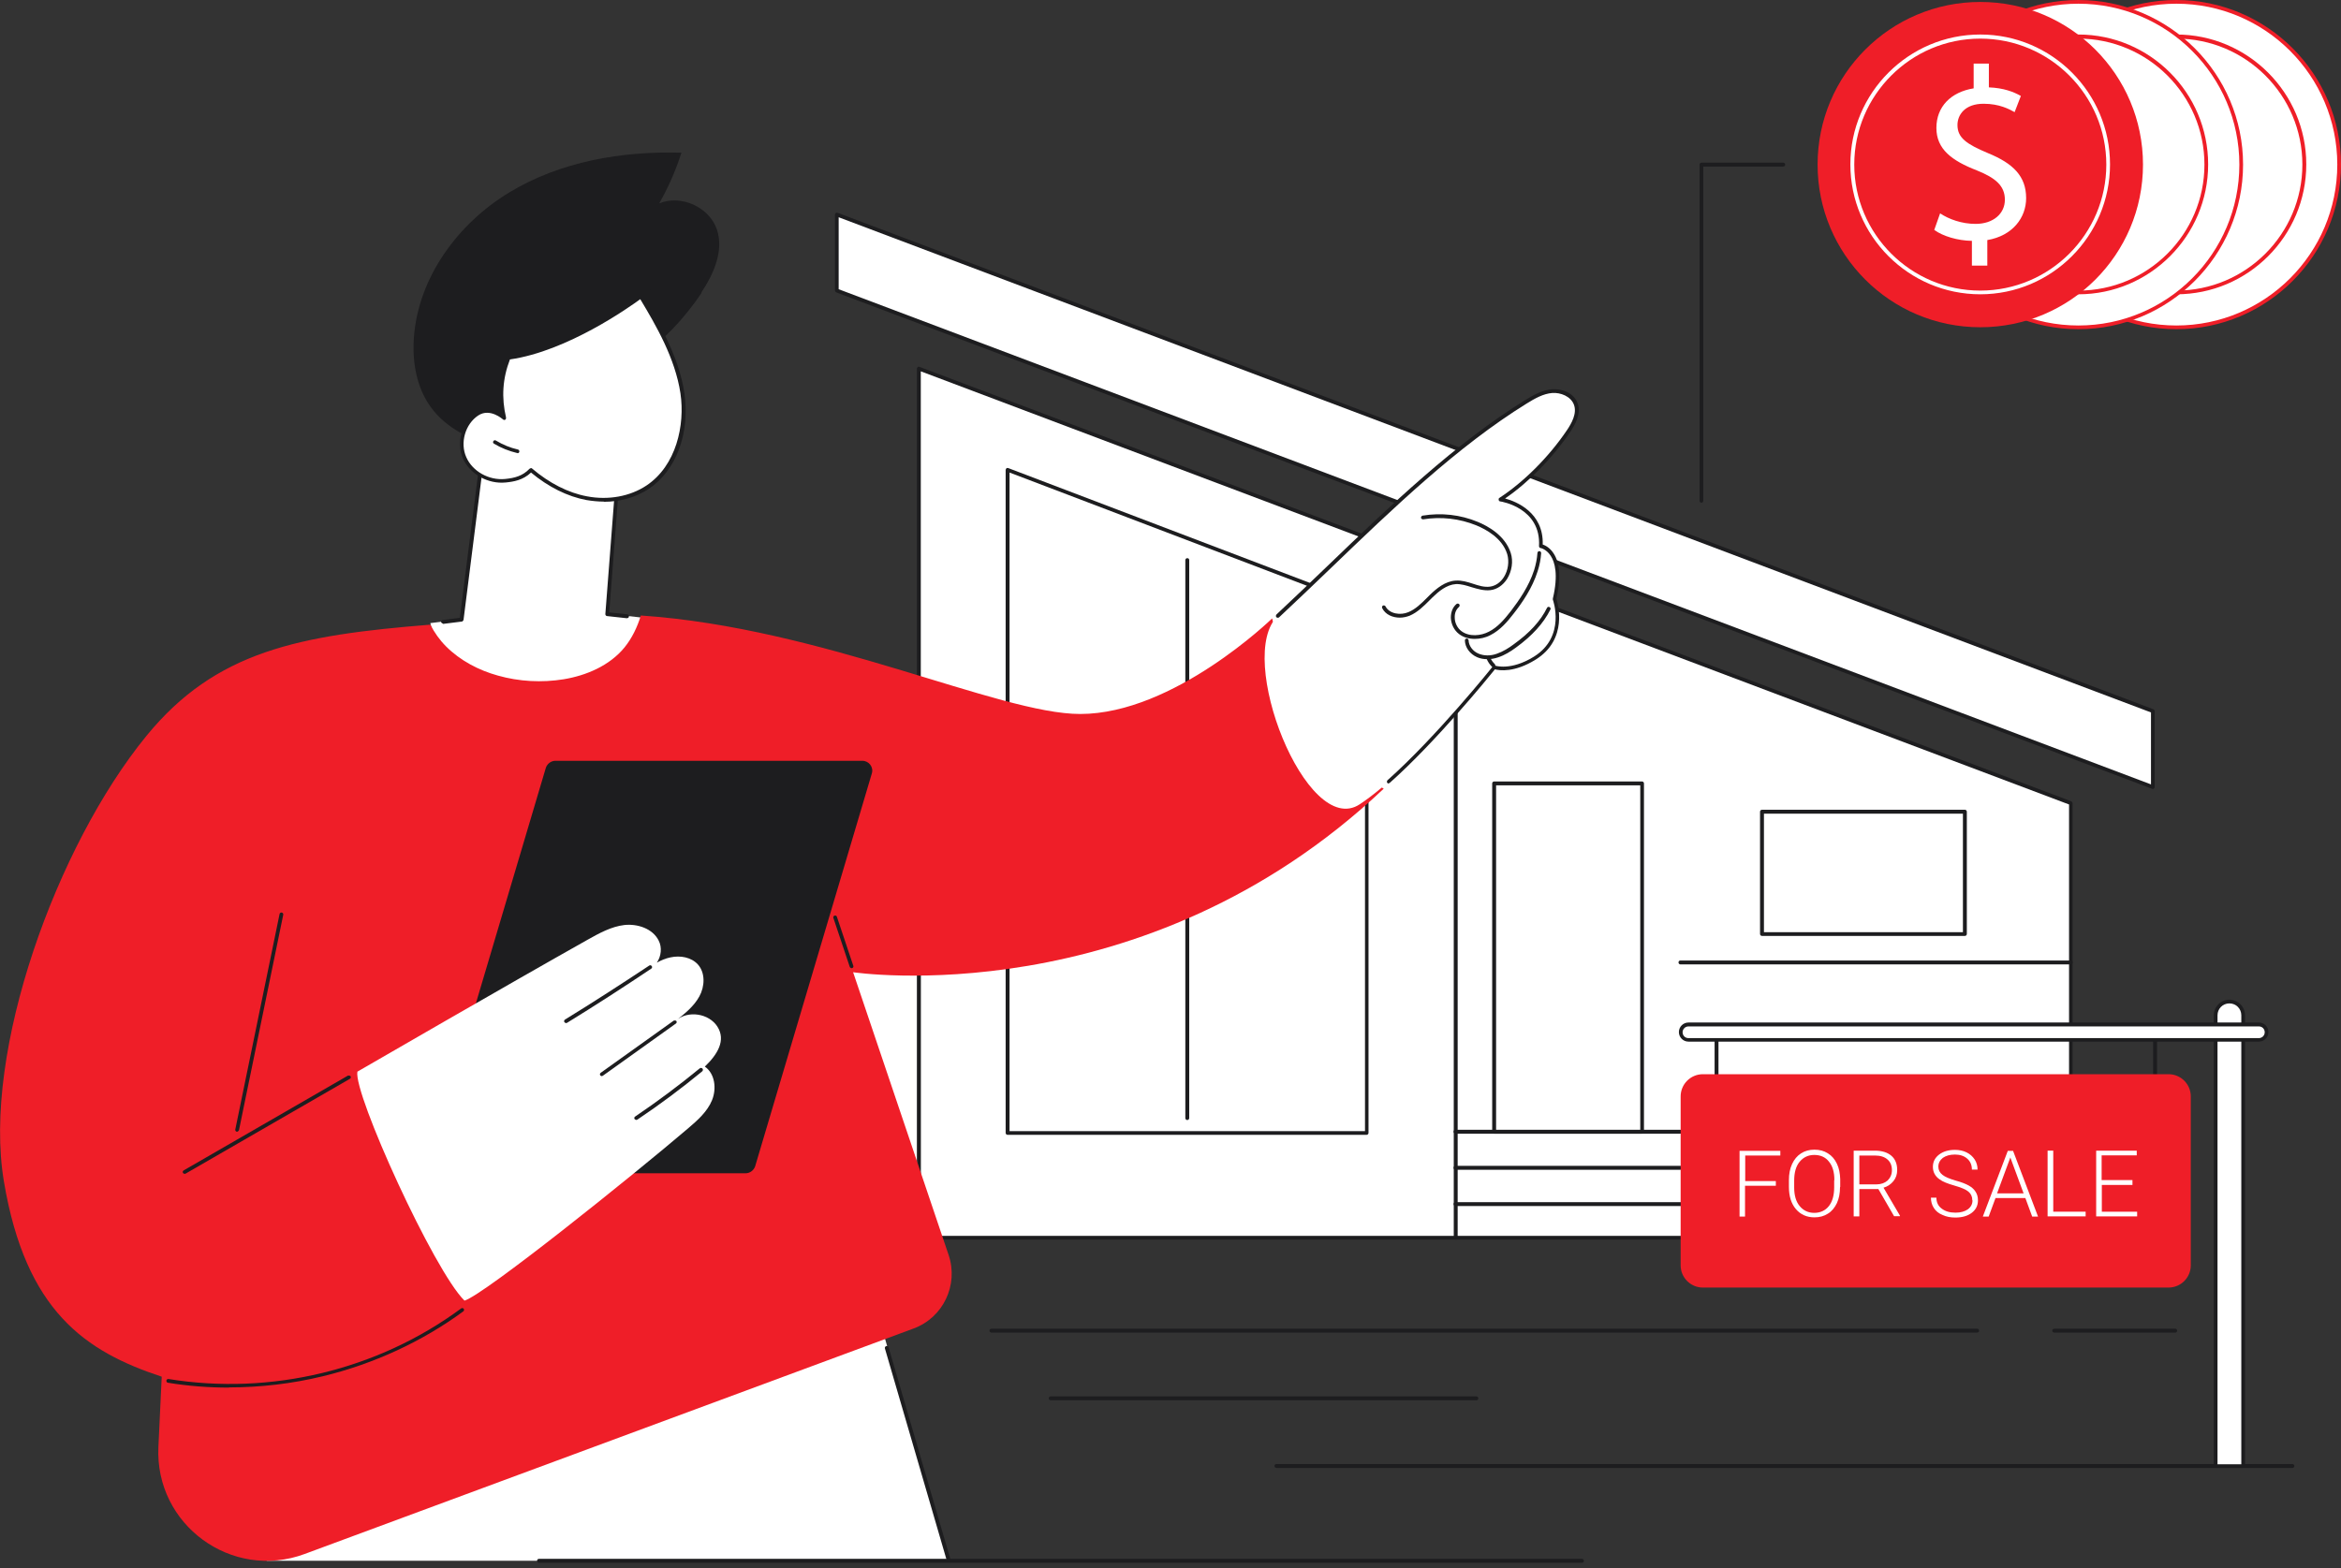 <svg width="300" height="201" viewBox="0 0 300 201" fill="none" xmlns="http://www.w3.org/2000/svg">
<rect x="0" y="0" width="300" height="201" fill="#333333" stroke="none"/>
<g clip-path="url(#clip0_63_2471)">
<path d="M265.375 158.65H117.75V47.25L265.375 102.95V158.65Z" fill="white"/>
<path d="M265.375 158.9H117.75C117.625 158.9 117.5 158.8 117.5 158.65V47.25C117.5 47.25 117.55 47.1 117.6 47.05C117.675 47 117.75 47 117.825 47.025L265.45 102.725C265.45 102.725 265.6 102.85 265.6 102.95V158.65C265.6 158.775 265.5 158.9 265.35 158.9H265.375ZM118 158.425H265.15V103.125L118 47.6V158.425Z" fill="#1D1D1F"/>
<path d="M107.225 37.25L275.9 100.9V91.15L107.225 27.5V37.25Z" fill="white"/>
<path d="M275.9 101.125C275.9 101.125 275.85 101.125 275.825 101.125L107.15 37.475C107.15 37.475 107 37.35 107 37.25V27.5C107 27.5 107.05 27.35 107.1 27.3C107.175 27.25 107.25 27.25 107.325 27.275L275.975 90.925C275.975 90.925 276.125 91.05 276.125 91.15V100.9C276.125 100.9 276.075 101.05 276.025 101.1C275.975 101.125 275.925 101.15 275.9 101.15V101.125ZM107.475 37.075L275.65 100.55V91.325L107.475 27.85V37.075Z" fill="#1D1D1F"/>
<path d="M117.75 158.65H67.425V110.375L117.75 88.1V158.65Z" fill="white"/>
<path d="M117.75 158.9H67.425C67.3 158.9 67.175 158.8 67.175 158.65V110.375C67.175 110.375 67.225 110.2 67.325 110.15L117.65 87.875C117.65 87.875 117.8 87.85 117.875 87.875C117.95 87.925 117.975 88 117.975 88.075V158.65C117.975 158.775 117.875 158.9 117.725 158.9H117.75ZM67.675 158.425H117.5V88.475L67.675 110.55V158.425Z" fill="#1D1D1F"/>
<path d="M186.55 158.9C186.425 158.9 186.3 158.8 186.3 158.65V73.2C186.3 73.075 186.4 72.95 186.55 72.95C186.7 72.95 186.8 73.05 186.8 73.2V158.65C186.8 158.775 186.7 158.9 186.55 158.9Z" fill="#1D1D1F"/>
<path d="M265.375 123.625H215.35C215.225 123.625 215.1 123.525 215.1 123.375C215.1 123.225 215.2 123.125 215.35 123.125H265.375C265.5 123.125 265.625 123.225 265.625 123.375C265.625 123.525 265.525 123.625 265.375 123.625Z" fill="#1D1D1F"/>
<path d="M210.425 145.325H191.475C191.35 145.325 191.225 145.225 191.225 145.075V100.425C191.225 100.3 191.325 100.175 191.475 100.175H210.425C210.55 100.175 210.675 100.275 210.675 100.425V145.075C210.675 145.2 210.575 145.325 210.425 145.325ZM191.725 144.85H210.2V100.675H191.725V144.85Z" fill="#1D1D1F"/>
<path d="M215.35 145.325H186.525C186.4 145.325 186.275 145.225 186.275 145.075C186.275 144.925 186.375 144.825 186.525 144.825H215.35C215.475 144.825 215.6 144.925 215.6 145.075C215.6 145.225 215.5 145.325 215.35 145.325Z" fill="#1D1D1F"/>
<path d="M215.35 149.95H186.525C186.4 149.95 186.275 149.85 186.275 149.7C186.275 149.55 186.375 149.45 186.525 149.45H215.35C215.475 149.45 215.6 149.55 215.6 149.7C215.6 149.85 215.5 149.95 215.35 149.95Z" fill="#1D1D1F"/>
<path d="M215.35 154.6H186.525C186.4 154.6 186.275 154.5 186.275 154.35C186.275 154.2 186.375 154.1 186.525 154.1H215.35C215.475 154.1 215.6 154.2 215.6 154.35C215.6 154.5 215.5 154.6 215.35 154.6Z" fill="#1D1D1F"/>
<path d="M251.8 119.975H225.8C225.675 119.975 225.55 119.875 225.55 119.725V104.05C225.55 103.925 225.65 103.8 225.8 103.8H251.8C251.925 103.8 252.05 103.9 252.05 104.05V119.725C252.05 119.85 251.95 119.975 251.8 119.975ZM226.05 119.5H251.55V104.3H226.05V119.5Z" fill="#1D1D1F"/>
<path d="M175.15 145.475H129.125C129 145.475 128.875 145.375 128.875 145.225V60.225C128.875 60.225 128.925 60.075 128.975 60.025C129.05 59.975 129.125 59.975 129.2 60L175.225 77.525C175.225 77.525 175.375 77.65 175.375 77.75V145.225C175.375 145.35 175.275 145.475 175.125 145.475H175.15ZM129.375 145H174.925V77.925L129.375 60.575V144.975V145Z" fill="#1D1D1F"/>
<path d="M152.15 143.575C152.025 143.575 151.9 143.475 151.9 143.325V71.8C151.9 71.675 152 71.55 152.15 71.55C152.3 71.55 152.4 71.65 152.4 71.8V143.325C152.4 143.45 152.3 143.575 152.15 143.575Z" fill="#1D1D1F"/>
<path d="M278.9 41.95C290.415 41.95 299.75 32.615 299.75 21.1C299.75 9.585 290.415 0.25 278.9 0.25C267.385 0.25 258.05 9.585 258.05 21.1C258.05 32.615 267.385 41.95 278.9 41.95Z" fill="white"/>
<path d="M278.9 42.2C267.275 42.2 257.8 32.725 257.8 21.1C257.8 9.475 267.275 0 278.9 0C290.525 0 300 9.475 300 21.1C300 32.725 290.525 42.2 278.9 42.2ZM278.9 0.475C267.525 0.475 258.275 9.725 258.275 21.1C258.275 32.475 267.525 41.725 278.9 41.725C290.275 41.725 299.525 32.475 299.525 21.1C299.525 9.725 290.275 0.475 278.9 0.475Z" fill="#EF1E28"/>
<path d="M278.9 37.5C287.957 37.5 295.3 30.157 295.3 21.1C295.3 12.043 287.957 4.7 278.9 4.7C269.843 4.7 262.5 12.043 262.5 21.1C262.5 30.157 269.843 37.5 278.9 37.5Z" fill="white"/>
<path d="M278.9 37.725C269.725 37.725 262.275 30.25 262.275 21.075C262.275 11.9 269.75 4.425 278.9 4.425C288.05 4.425 295.55 11.9 295.55 21.075C295.55 30.25 288.075 37.725 278.9 37.725ZM278.9 4.95C270 4.95 262.75 12.2 262.75 21.1C262.75 30 270 37.25 278.9 37.25C287.8 37.25 295.05 30 295.05 21.1C295.05 12.2 287.8 4.95 278.9 4.95Z" fill="#EF1E28"/>
<path d="M266.35 41.95C277.865 41.95 287.2 32.615 287.2 21.1C287.2 9.585 277.865 0.25 266.35 0.25C254.835 0.25 245.5 9.585 245.5 21.1C245.5 32.615 254.835 41.95 266.35 41.95Z" fill="white"/>
<path d="M266.35 42.2C254.725 42.2 245.25 32.725 245.25 21.1C245.25 9.475 254.725 0 266.35 0C277.975 0 287.45 9.475 287.45 21.1C287.45 32.725 277.975 42.2 266.35 42.2ZM266.35 0.475C254.975 0.475 245.725 9.725 245.725 21.1C245.725 32.475 254.975 41.725 266.35 41.725C277.725 41.725 286.975 32.475 286.975 21.1C286.975 9.725 277.7 0.475 266.35 0.475Z" fill="#EF1E28"/>
<path d="M266.35 37.5C275.408 37.5 282.75 30.157 282.75 21.1C282.75 12.043 275.408 4.7 266.35 4.7C257.293 4.7 249.95 12.043 249.95 21.1C249.95 30.157 257.293 37.5 266.35 37.5Z" fill="white"/>
<path d="M266.35 37.725C257.175 37.725 249.725 30.25 249.725 21.075C249.725 11.9 257.2 4.425 266.35 4.425C275.5 4.425 282.975 11.9 282.975 21.075C282.975 30.25 275.5 37.725 266.35 37.725ZM266.35 4.95C257.45 4.95 250.2 12.2 250.2 21.1C250.2 30 257.45 37.25 266.35 37.25C275.25 37.25 282.5 30 282.5 21.1C282.5 12.2 275.25 4.95 266.35 4.95Z" fill="#EF1E28"/>
<path d="M253.775 41.95C265.29 41.95 274.625 32.615 274.625 21.1C274.625 9.585 265.29 0.25 253.775 0.25C242.26 0.25 232.925 9.585 232.925 21.1C232.925 32.615 242.26 41.95 253.775 41.95Z" fill="#EF1E28"/>
<path d="M253.775 37.725C244.6 37.725 237.125 30.25 237.125 21.075C237.125 11.9 244.6 4.425 253.775 4.425C262.95 4.425 270.4 11.9 270.4 21.075C270.4 30.25 262.925 37.725 253.775 37.725ZM253.775 4.95C244.875 4.95 237.625 12.2 237.625 21.1C237.625 30 244.875 37.25 253.775 37.25C262.675 37.25 269.925 30 269.925 21.1C269.925 12.2 262.675 4.95 253.775 4.95Z" fill="white"/>
<path d="M252.7 34.05V30.875C250.875 30.85 248.975 30.275 247.875 29.475L248.625 27.35C249.75 28.1 251.4 28.7 253.175 28.7C255.425 28.7 256.925 27.4 256.925 25.6C256.925 23.8 255.7 22.8 253.35 21.85C250.125 20.6 248.15 19.125 248.15 16.4C248.15 13.675 250 11.8 252.925 11.325V8.15H254.875V11.2C256.775 11.275 258.05 11.775 258.975 12.3L258.175 14.375C257.5 14 256.225 13.3 254.2 13.3C251.775 13.3 250.85 14.75 250.85 16.025C250.85 17.675 252.025 18.475 254.75 19.625C258 20.95 259.65 22.6 259.65 25.4C259.65 27.9 257.925 30.225 254.675 30.775V34.05H252.675H252.7Z" fill="white"/>
<path d="M218.05 64.45C217.925 64.45 217.8 64.35 217.8 64.2V21.1C217.8 20.975 217.9 20.85 218.05 20.85H228.525C228.65 20.85 228.775 20.95 228.775 21.1C228.775 21.25 228.675 21.35 228.525 21.35H218.275V64.2C218.275 64.325 218.175 64.45 218.025 64.45H218.05Z" fill="#1D1D1F"/>
<path d="M121.55 200.075H34.175V163.925L111.65 165.425L121.55 200.075Z" fill="white"/>
<path d="M121.55 200.2C121.55 200.2 121.35 200.125 121.325 200.025L113.4 172.85C113.375 172.725 113.425 172.6 113.575 172.55C113.7 172.525 113.825 172.575 113.875 172.725L121.8 199.9C121.825 200.025 121.775 200.15 121.625 200.2C121.625 200.2 121.575 200.2 121.55 200.2Z" fill="#1D1D1F"/>
<path d="M89.875 37.5C91.475 35.1 92.775 32.15 91.875 29.425C90.9 26.55 87.275 24.9 84.475 26.075C85.65 24.025 86.6 21.85 87.325 19.575C79.675 19.35 71.8 20.7 65.25 24.675C58.7 28.65 53.65 35.5 53.05 43.15C52.8 46.325 53.35 49.675 55.25 52.25C57.25 54.95 60.45 56.475 63.7 57.275C67.925 58.325 72.6 58.3 76.45 56.275C79.05 54.9 81.175 52.5 82.1 49.7C82.325 48.975 82.5 48.25 82.55 47.5C82.6 46.95 82.325 45.975 82.55 45.5C82.8 44.925 83.85 44.375 84.325 43.95C84.975 43.375 85.625 42.75 86.225 42.125C87.6 40.7 88.825 39.15 89.925 37.525L89.875 37.5Z" fill="#1D1D1F"/>
<path d="M82.8 37.7C82.8 37.7 82.675 37.7 82.625 37.625C82.525 37.525 82.525 37.375 82.625 37.275C84.25 35.65 85.425 33.625 86.075 31.425C86.125 31.3 86.25 31.225 86.375 31.25C86.5 31.3 86.575 31.425 86.55 31.55C85.875 33.825 84.65 35.925 82.975 37.6C82.925 37.65 82.875 37.675 82.8 37.675V37.7Z" fill="#1D1D1F"/>
<path d="M82.1 79.15L77.825 78.675L78.95 64.05C78.95 64.05 75.4 46.225 61.675 59.525L59.175 79.375L55.15 79.875C55.15 79.875 56.775 89.15 68.3 89.125C78.075 89.125 82.3 85.8 82.125 79.125L82.1 79.15Z" fill="white"/>
<path d="M56.775 79.95C56.775 79.95 56.55 79.85 56.525 79.75C56.525 79.625 56.6 79.5 56.725 79.475L58.925 79.2L61.425 59.525C61.425 59.525 61.45 59.425 61.5 59.375C65.725 55.275 69.45 53.675 72.575 54.65C77.575 56.2 79.125 63.7 79.175 64.025C79.175 64.025 79.175 64.075 79.175 64.1L78.075 78.5L80.375 78.75C80.5 78.75 80.6 78.875 80.6 79.025C80.6 79.15 80.475 79.25 80.325 79.25L77.8 78.975C77.675 78.975 77.575 78.85 77.575 78.725L78.7 64.125C78.575 63.6 77 56.575 72.425 55.15C69.5 54.25 65.975 55.775 61.9 59.7L59.4 79.475C59.4 79.475 59.3 79.675 59.2 79.675L56.8 79.975C56.8 79.975 56.8 79.975 56.775 79.975V79.95Z" fill="#1D1D1F"/>
<path d="M68.025 60.225C70.075 61.975 72.525 63.35 75.175 63.85C77.825 64.35 80.7 63.95 82.975 62.45C86.75 59.95 88.125 54.875 87.45 50.4C86.775 45.925 84.45 41.875 82.15 38C82.15 38 73.325 44.775 65.2 45.875C64.175 48.5 64.05 51.075 64.65 53.6C64.65 53.6 62.85 51.975 61.2 53.05C59.4 54.225 58.7 56.725 59.55 58.7C60.4 60.675 62.65 61.85 64.775 61.65C65.975 61.525 67.075 61.3 68.05 60.275L68.025 60.225Z" fill="white"/>
<path d="M77.375 64.3C76.65 64.3 75.9 64.225 75.15 64.1C72.725 63.65 70.275 62.425 68.05 60.575C67.025 61.55 65.825 61.75 64.8 61.85C62.525 62.075 60.225 60.775 59.325 58.775C58.425 56.725 59.2 54.05 61.05 52.825C62.275 52.025 63.575 52.575 64.275 53.025C63.8 50.575 64.05 48.15 64.975 45.775C65 45.7 65.075 45.625 65.175 45.625C73.125 44.55 81.925 37.875 82 37.8C82.05 37.75 82.125 37.75 82.2 37.75C82.275 37.75 82.325 37.8 82.35 37.875C84.425 41.35 87 45.675 87.7 50.375C88.45 55.5 86.675 60.325 83.125 62.675C81.5 63.75 79.475 64.325 77.375 64.325V64.3ZM68.025 60C68.025 60 68.125 60 68.175 60.05C70.375 61.925 72.8 63.175 75.225 63.625C77.975 64.15 80.75 63.625 82.825 62.25C86.675 59.7 87.8 54.475 87.2 50.425C86.525 45.925 84.075 41.725 82.05 38.35C80.65 39.375 72.7 45.025 65.35 46.075C64.4 48.525 64.25 50.975 64.85 53.525C64.85 53.625 64.85 53.725 64.75 53.8C64.65 53.85 64.55 53.85 64.475 53.775C64.4 53.725 62.8 52.275 61.3 53.25C59.625 54.35 58.925 56.75 59.75 58.6C60.55 60.425 62.65 61.6 64.725 61.4C66 61.275 66.975 61 67.85 60.1C67.9 60.05 67.95 60.025 68.025 60.025V60Z" fill="#1D1D1F"/>
<path d="M66.325 58.075C66.325 58.075 66.3 58.075 66.275 58.075C65.225 57.825 64.225 57.425 63.3 56.875C63.175 56.8 63.15 56.65 63.225 56.55C63.3 56.425 63.45 56.4 63.55 56.475C64.425 57 65.375 57.4 66.375 57.625C66.5 57.65 66.575 57.775 66.55 57.925C66.525 58.025 66.425 58.1 66.325 58.1V58.075Z" fill="#1D1D1F"/>
<path d="M109.3 124.625C109.3 124.625 146.475 130.275 177.325 101.1C169.95 96.875 165.425 89.325 163.025 79.275C163.025 79.275 150.45 91.525 138.425 91.525C128 91.525 105.45 80.475 82.125 78.9C81.675 80.375 81 81.8 80.025 83C78.125 85.325 75.125 86.6 72.225 87.075C69.45 87.525 66.525 87.375 63.8 86.6C61.35 85.925 58.975 84.675 57.175 82.875C56.35 82.05 55.675 81.1 55.15 80.075C38.275 81.425 27.65 83.45 18.75 94.35C7.275 108.4 -2.3 134.775 0.5 151.45C3.3 168.1 10.95 173.25 20.725 176.475L20.3 185.475C19.825 195.45 29.7 202.675 39.05 199.2L117.075 170.3C120.875 168.9 122.85 164.725 121.575 160.9L109.325 124.625H109.3Z" fill="#EF1E28"/>
<path d="M109.125 124.125C109.125 124.125 108.925 124.05 108.9 123.95L106.8 117.675C106.75 117.55 106.825 117.4 106.95 117.375C107.075 117.325 107.225 117.4 107.25 117.525L109.35 123.8C109.4 123.925 109.325 124.075 109.2 124.1C109.175 124.1 109.15 124.1 109.125 124.1V124.125Z" fill="#1D1D1F"/>
<path d="M163.75 78.975C174.1 69.525 183.6 58.95 195.525 51.55C196.575 50.9 197.675 50.25 198.925 50.15C200.15 50.05 201.525 50.625 201.95 51.8C202.375 52.975 201.725 54.25 201.025 55.275C198.825 58.525 195.6 61.875 192.3 64.025C192.3 64.025 197.75 64.85 197.475 70C197.475 70 200.7 70.575 199.225 76.775C199.225 76.775 201.05 81.625 196.7 84.35C193.575 86.3 191.525 85.525 191.525 85.525C191.525 85.525 181.075 98.625 174.25 103.1C167.425 107.6 158.2 84.025 163.775 78.95L163.75 78.975Z" fill="white"/>
<path d="M177.975 100.45C177.975 100.45 177.85 100.425 177.8 100.375C177.7 100.275 177.725 100.125 177.8 100.025C184.05 94.475 191.25 85.5 191.325 85.4C191.4 85.325 191.5 85.3 191.6 85.325C191.6 85.325 193.6 86.025 196.575 84.175C200.7 81.6 199.025 76.925 199 76.875C199 76.825 199 76.775 199 76.725C199.725 73.65 199.25 72.05 198.725 71.25C198.175 70.4 197.45 70.25 197.425 70.25C197.3 70.25 197.225 70.125 197.225 70C197.5 65.15 192.475 64.3 192.25 64.275C192.15 64.275 192.075 64.175 192.05 64.075C192.05 63.975 192.05 63.875 192.15 63.825C195.225 61.825 198.475 58.6 200.8 55.15C201.375 54.3 202.125 53 201.7 51.875C201.3 50.8 199.975 50.3 198.925 50.375C197.75 50.475 196.7 51.075 195.65 51.725C186.8 57.2 178.525 65.15 170.55 72.825C168.25 75.025 166.1 77.1 163.925 79.125C163.825 79.225 163.675 79.2 163.575 79.125C163.475 79.025 163.5 78.875 163.575 78.775C165.75 76.75 167.9 74.675 170.2 72.475C178.2 64.775 186.5 56.825 195.4 51.325C196.475 50.65 197.625 50 198.9 49.9C200.175 49.8 201.7 50.375 202.175 51.7C202.65 53.025 201.85 54.45 201.2 55.4C198.95 58.725 195.875 61.85 192.875 63.9C194.275 64.275 197.825 65.675 197.7 69.8C198 69.9 198.625 70.2 199.1 70.95C199.925 72.225 200.05 74.175 199.45 76.75C199.65 77.375 200.975 81.95 196.8 84.55C194.075 86.25 192.15 85.95 191.575 85.8C190.675 86.925 183.975 95.125 178.1 100.35C178.05 100.4 178 100.4 177.95 100.4L177.975 100.45Z" fill="#1D1D1F"/>
<path d="M188.975 81.9C188.225 81.9 187.525 81.7 186.975 81.275C186.35 80.8 185.95 80 185.925 79.175C185.925 78.45 186.175 77.825 186.65 77.425C186.75 77.35 186.9 77.35 187 77.45C187.075 77.55 187.075 77.7 186.975 77.8C186.6 78.125 186.4 78.6 186.425 79.175C186.425 79.85 186.775 80.525 187.275 80.9C188.3 81.675 189.8 81.5 190.8 80.975C191.95 80.4 192.825 79.35 193.625 78.325C194.65 76.975 195.925 75.175 196.6 73.075C196.825 72.35 196.975 71.6 197.025 70.875C197.025 70.75 197.15 70.65 197.275 70.65C197.4 70.65 197.5 70.775 197.5 70.9C197.45 71.675 197.3 72.45 197.05 73.225C196.375 75.375 195.075 77.25 194 78.625C193.175 79.7 192.25 80.775 191.025 81.4C190.375 81.75 189.65 81.9 189 81.9H188.975Z" fill="#1D1D1F"/>
<path d="M179.4 79.175C178.475 79.175 177.55 78.8 177.125 77.95C177.075 77.825 177.125 77.675 177.225 77.625C177.35 77.575 177.5 77.625 177.55 77.725C178.05 78.7 179.475 78.9 180.475 78.475C181.4 78.1 182.15 77.35 182.875 76.625C183 76.5 183.125 76.375 183.25 76.25C184.075 75.45 185.2 74.5 186.55 74.425C187.325 74.375 188.05 74.6 188.75 74.825C189.5 75.075 190.225 75.3 190.95 75.2C191.65 75.1 192.275 74.675 192.725 73.975C193.275 73.1 193.425 71.975 193.15 71.025C192.5 68.95 190.4 67.85 189.2 67.35C187.05 66.475 184.675 66.2 182.375 66.575C182.25 66.575 182.125 66.5 182.1 66.375C182.1 66.25 182.175 66.125 182.3 66.1C184.7 65.7 187.15 65.975 189.375 66.9C190.65 67.425 192.875 68.625 193.6 70.875C193.95 71.95 193.75 73.225 193.125 74.225C192.6 75.025 191.85 75.55 191 75.65C190.175 75.75 189.375 75.5 188.6 75.275C187.9 75.05 187.25 74.85 186.575 74.875C185.375 74.95 184.35 75.825 183.575 76.575C183.45 76.7 183.325 76.825 183.2 76.95C182.45 77.7 181.65 78.5 180.65 78.925C180.25 79.075 179.825 79.175 179.375 79.175H179.4Z" fill="#1D1D1F"/>
<path d="M190.625 84.5C190.15 84.5 189.7 84.425 189.3 84.25C188.375 83.85 187.75 83 187.725 82.1C187.725 81.975 187.825 81.85 187.95 81.85C188.075 81.85 188.2 81.95 188.2 82.075C188.225 82.8 188.75 83.5 189.5 83.8C190.175 84.075 191 84.1 191.825 83.8C192.625 83.525 193.375 83.05 193.975 82.6C196.025 81.125 197.425 79.6 198.25 77.925C198.3 77.8 198.45 77.75 198.575 77.825C198.7 77.875 198.75 78.025 198.675 78.15C197.8 79.9 196.35 81.5 194.25 83.025C193.6 83.5 192.825 84 191.95 84.275C191.5 84.425 191.05 84.5 190.6 84.5H190.625Z" fill="#1D1D1F"/>
<path d="M191.375 85.55C191.375 85.55 191.25 85.55 191.2 85.475C190.925 85.2 190.675 84.85 190.525 84.475C190.475 84.35 190.525 84.2 190.65 84.15C190.775 84.1 190.925 84.15 190.975 84.275C191.1 84.6 191.3 84.875 191.55 85.125C191.65 85.225 191.65 85.375 191.55 85.475C191.5 85.525 191.45 85.55 191.375 85.55Z" fill="#1D1D1F"/>
<path d="M110.5 97.525H71.175C70.625 97.525 70.125 97.9 69.95 98.425L55 148.775C54.75 149.6 55.375 150.4 56.225 150.4H95.55C96.1 150.4 96.6 150.025 96.775 149.5L111.725 99.15C111.975 98.325 111.35 97.525 110.5 97.525Z" fill="#1D1D1F"/>
<path d="M90.299 136.75C91.999 135.125 93.025 133.35 91.95 131.625C90.874 129.9 88.15 129.475 86.624 130.825C87.775 129.925 88.924 129 89.624 127.725C90.325 126.45 90.4 124.725 89.45 123.65C88.6 122.7 87.174 122.45 85.924 122.725C85.299 122.85 84.725 123.1 84.174 123.4C84.725 122.6 84.874 121.45 84.4 120.55C83.624 119.025 81.7 118.4 80.025 118.575C78.325 118.775 76.799 119.625 75.325 120.45C65.4 126.025 45.8 137.375 45.8 137.375C45.275 140.2 55.624 162.925 59.525 166.725C62.05 165.975 80.999 150.775 88.2 144.625C89.4 143.6 90.65 142.5 91.249 141.025C91.85 139.55 91.624 137.625 90.325 136.725L90.299 136.75Z" fill="white"/>
<path d="M72.525 131.15C72.525 131.15 72.375 131.1 72.325 131.025C72.25 130.9 72.3 130.775 72.4 130.7C76.025 128.475 79.65 126.125 83.2 123.775C83.3 123.7 83.45 123.725 83.525 123.85C83.6 123.95 83.575 124.1 83.45 124.175C79.9 126.55 76.275 128.9 72.65 131.125C72.6 131.125 72.575 131.15 72.525 131.15Z" fill="#1D1D1F"/>
<path d="M77.124 137.95C77.124 137.95 76.975 137.925 76.924 137.85C76.85 137.75 76.874 137.6 76.975 137.525L86.35 130.825C86.35 130.825 86.6 130.775 86.674 130.875C86.749 130.975 86.725 131.125 86.624 131.2L77.249 137.9C77.249 137.9 77.15 137.95 77.1 137.95H77.124Z" fill="#1D1D1F"/>
<path d="M81.524 143.55C81.524 143.55 81.374 143.525 81.324 143.45C81.249 143.35 81.274 143.2 81.399 143.125C84.249 141.2 87.024 139.125 89.674 136.95C89.774 136.875 89.924 136.875 90.024 136.975C90.099 137.075 90.099 137.225 89.999 137.325C87.324 139.525 84.549 141.6 81.674 143.525C81.624 143.55 81.574 143.575 81.549 143.575L81.524 143.55Z" fill="#1D1D1F"/>
<path d="M29.375 177.875C26.725 177.875 24.1 177.675 21.525 177.25C21.4 177.25 21.3 177.1 21.325 176.975C21.325 176.85 21.475 176.75 21.6 176.775C34.725 178.9 48.4 175.625 59.1 167.725C59.2 167.65 59.35 167.675 59.425 167.775C59.5 167.875 59.475 168.025 59.375 168.1C54.1 171.975 47.875 174.85 41.35 176.425C37.425 177.375 33.375 177.85 29.35 177.85L29.375 177.875Z" fill="#1D1D1F"/>
<path d="M23.65 150.475C23.65 150.475 23.475 150.425 23.45 150.35C23.375 150.225 23.425 150.1 23.55 150.025L44.6 137.875C44.6 137.875 44.875 137.85 44.925 137.975C45 138.1 44.95 138.225 44.825 138.3L23.775 150.45C23.775 150.45 23.7 150.475 23.65 150.475Z" fill="#1D1D1F"/>
<path d="M30.4 145.075C30.4 145.075 30.375 145.075 30.35 145.075C30.225 145.05 30.125 144.925 30.15 144.8L35.825 117.175C35.85 117.05 35.975 116.95 36.1 116.975C36.225 117 36.325 117.125 36.3 117.25L30.625 144.875C30.625 144.875 30.5 145.075 30.4 145.075Z" fill="#1D1D1F"/>
<path d="M278.75 170.825H263.25C263.125 170.825 263 170.725 263 170.575C263 170.425 263.1 170.325 263.25 170.325H278.75C278.875 170.325 279 170.425 279 170.575C279 170.725 278.9 170.825 278.75 170.825Z" fill="#1D1D1F"/>
<path d="M253.375 170.825H127.05C126.925 170.825 126.8 170.725 126.8 170.575C126.8 170.425 126.9 170.325 127.05 170.325H253.375C253.5 170.325 253.625 170.425 253.625 170.575C253.625 170.725 253.525 170.825 253.375 170.825Z" fill="#1D1D1F"/>
<path d="M189.2 179.5H134.65C134.525 179.5 134.4 179.4 134.4 179.25C134.4 179.1 134.5 179 134.65 179H189.2C189.325 179 189.45 179.1 189.45 179.25C189.45 179.4 189.35 179.5 189.2 179.5Z" fill="#1D1D1F"/>
<path d="M293.775 188.175H163.575C163.45 188.175 163.325 188.075 163.325 187.925C163.325 187.775 163.425 187.675 163.575 187.675H293.775C293.9 187.675 294.025 187.775 294.025 187.925C294.025 188.075 293.925 188.175 293.775 188.175Z" fill="#1D1D1F"/>
<path d="M202.725 200.325H69.075C68.95 200.325 68.825 200.225 68.825 200.075C68.825 199.925 68.925 199.825 69.075 199.825H202.725C202.85 199.825 202.975 199.925 202.975 200.075C202.975 200.225 202.875 200.325 202.725 200.325Z" fill="#1D1D1F"/>
<path d="M276.175 138.35C276.05 138.35 275.925 138.25 275.925 138.1V132.675C275.925 132.55 276.025 132.425 276.175 132.425C276.325 132.425 276.425 132.525 276.425 132.675V138.1C276.425 138.225 276.325 138.35 276.175 138.35Z" fill="#1D1D1F"/>
<path d="M219.975 138.35C219.85 138.35 219.725 138.25 219.725 138.1V132.675C219.725 132.55 219.825 132.425 219.975 132.425C220.125 132.425 220.225 132.525 220.225 132.675V138.1C220.225 138.225 220.125 138.35 219.975 138.35Z" fill="#1D1D1F"/>
<path d="M218.225 165.05H277.9C279.474 165.05 280.75 163.774 280.75 162.2V140.55C280.75 138.976 279.474 137.7 277.9 137.7H218.225C216.651 137.7 215.375 138.976 215.375 140.55V162.2C215.375 163.774 216.651 165.05 218.225 165.05Z" fill="#EF1E28"/>
<path d="M227.55 152H223.625V155.95H222.925V147.525H228.15V148.125H223.65V151.4H227.575V152H227.55Z" fill="white"/>
<path d="M235.8 152.175C235.8 152.95 235.675 153.625 235.4 154.225C235.125 154.8 234.75 155.275 234.25 155.575C233.75 155.9 233.175 156.05 232.525 156.05C231.55 156.05 230.75 155.7 230.15 155C229.55 154.3 229.25 153.35 229.25 152.15V151.275C229.25 150.5 229.375 149.825 229.65 149.225C229.925 148.625 230.3 148.175 230.8 147.85C231.3 147.525 231.875 147.375 232.525 147.375C233.175 147.375 233.75 147.525 234.25 147.85C234.75 148.15 235.125 148.6 235.4 149.175C235.675 149.75 235.8 150.4 235.825 151.15V152.15L235.8 152.175ZM235.075 151.275C235.075 150.25 234.85 149.475 234.375 148.9C233.925 148.325 233.275 148.05 232.5 148.05C231.725 148.05 231.1 148.35 230.625 148.925C230.15 149.5 229.925 150.3 229.925 151.35V152.225C229.925 153.225 230.15 154.025 230.625 154.6C231.1 155.175 231.725 155.475 232.5 155.475C233.275 155.475 233.925 155.175 234.375 154.6C234.825 154.025 235.05 153.225 235.05 152.2V151.3L235.075 151.275Z" fill="white"/>
<path d="M240.725 152.425H238.275V155.925H237.55V147.5H240.275C241.175 147.5 241.875 147.725 242.375 148.15C242.875 148.575 243.125 149.2 243.125 149.975C243.125 150.525 242.975 151 242.65 151.4C242.325 151.8 241.9 152.1 241.375 152.25L243.475 155.825V155.9H242.725L240.7 152.4L240.725 152.425ZM238.275 151.825H240.45C241.05 151.825 241.525 151.65 241.9 151.325C242.25 150.975 242.45 150.55 242.45 150C242.45 149.4 242.25 148.95 241.875 148.625C241.5 148.3 240.975 148.125 240.275 148.125H238.275V151.825Z" fill="white"/>
<path d="M252.75 153.85C252.75 153.375 252.575 153.025 252.25 152.75C251.925 152.475 251.325 152.225 250.45 151.975C249.575 151.725 248.95 151.475 248.55 151.175C247.975 150.775 247.7 150.225 247.7 149.575C247.7 148.925 247.975 148.4 248.5 148C249.025 147.6 249.7 147.4 250.525 147.4C251.075 147.4 251.575 147.5 252.025 147.725C252.475 147.95 252.8 148.25 253.05 148.625C253.3 149 253.425 149.45 253.425 149.925H252.7C252.7 149.35 252.5 148.875 252.1 148.525C251.7 148.175 251.175 148 250.525 148C249.875 148 249.375 148.15 248.975 148.425C248.6 148.725 248.4 149.1 248.4 149.55C248.4 149.975 248.575 150.325 248.925 150.6C249.275 150.875 249.825 151.1 250.575 151.325C251.325 151.525 251.9 151.75 252.3 151.975C252.7 152.2 252.975 152.45 253.175 152.775C253.375 153.075 253.475 153.45 253.475 153.875C253.475 154.55 253.2 155.075 252.675 155.475C252.15 155.875 251.45 156.075 250.575 156.075C249.975 156.075 249.425 155.975 248.95 155.75C248.45 155.55 248.075 155.25 247.825 154.85C247.575 154.475 247.45 154.025 247.45 153.525H248.15C248.15 154.125 248.375 154.6 248.825 154.925C249.275 155.275 249.85 155.45 250.6 155.45C251.25 155.45 251.775 155.3 252.175 155.025C252.575 154.725 252.775 154.35 252.775 153.875L252.75 153.85Z" fill="white"/>
<path d="M259.55 153.575H255.725L254.85 155.95H254.1L257.3 147.525H257.975L261.175 155.95H260.425L259.55 153.575ZM255.95 152.975H259.325L257.625 148.375L255.925 152.975H255.95Z" fill="white"/>
<path d="M263.125 155.325H267.275V155.925H262.4V147.5H263.125V155.325Z" fill="white"/>
<path d="M273.3 151.9H269.35V155.325H273.875V155.925H268.625V147.5H273.825V148.1H269.325V151.275H273.275V151.875L273.3 151.9Z" fill="white"/>
<path d="M287.475 187.925H283.925V130.15C283.925 129.175 284.725 128.375 285.7 128.375C286.675 128.375 287.475 129.175 287.475 130.15V187.925Z" fill="white"/>
<path d="M287.475 188.175H283.95C283.825 188.175 283.7 188.075 283.7 187.925V130.15C283.7 129.05 284.6 128.15 285.7 128.15C286.8 128.15 287.7 129.05 287.7 130.15V187.925C287.7 188.05 287.6 188.175 287.45 188.175H287.475ZM284.175 187.7H287.225V130.15C287.225 129.3 286.55 128.625 285.7 128.625C284.85 128.625 284.175 129.3 284.175 130.15V187.7Z" fill="#1D1D1F"/>
<path d="M215.4 132.3C215.4 132.85 215.85 133.275 216.375 133.275H289.475C290.025 133.275 290.45 132.825 290.45 132.3C290.45 131.775 290 131.325 289.475 131.325H216.375C215.825 131.325 215.4 131.775 215.4 132.3Z" fill="white"/>
<path d="M289.475 133.525H216.375C215.7 133.525 215.15 132.975 215.15 132.3C215.15 131.625 215.7 131.075 216.375 131.075H289.475C290.15 131.075 290.7 131.625 290.7 132.3C290.7 132.975 290.15 133.525 289.475 133.525ZM216.375 131.575C215.975 131.575 215.625 131.9 215.625 132.325C215.625 132.75 215.95 133.075 216.375 133.075H289.475C289.875 133.075 290.225 132.75 290.225 132.325C290.225 131.9 289.9 131.575 289.475 131.575H216.375Z" fill="#1D1D1F"/>
</g>
<defs>
<clipPath id="clip0_63_2471">
<rect width="300" height="200.325" fill="white"/>
</clipPath>
</defs>
</svg>

